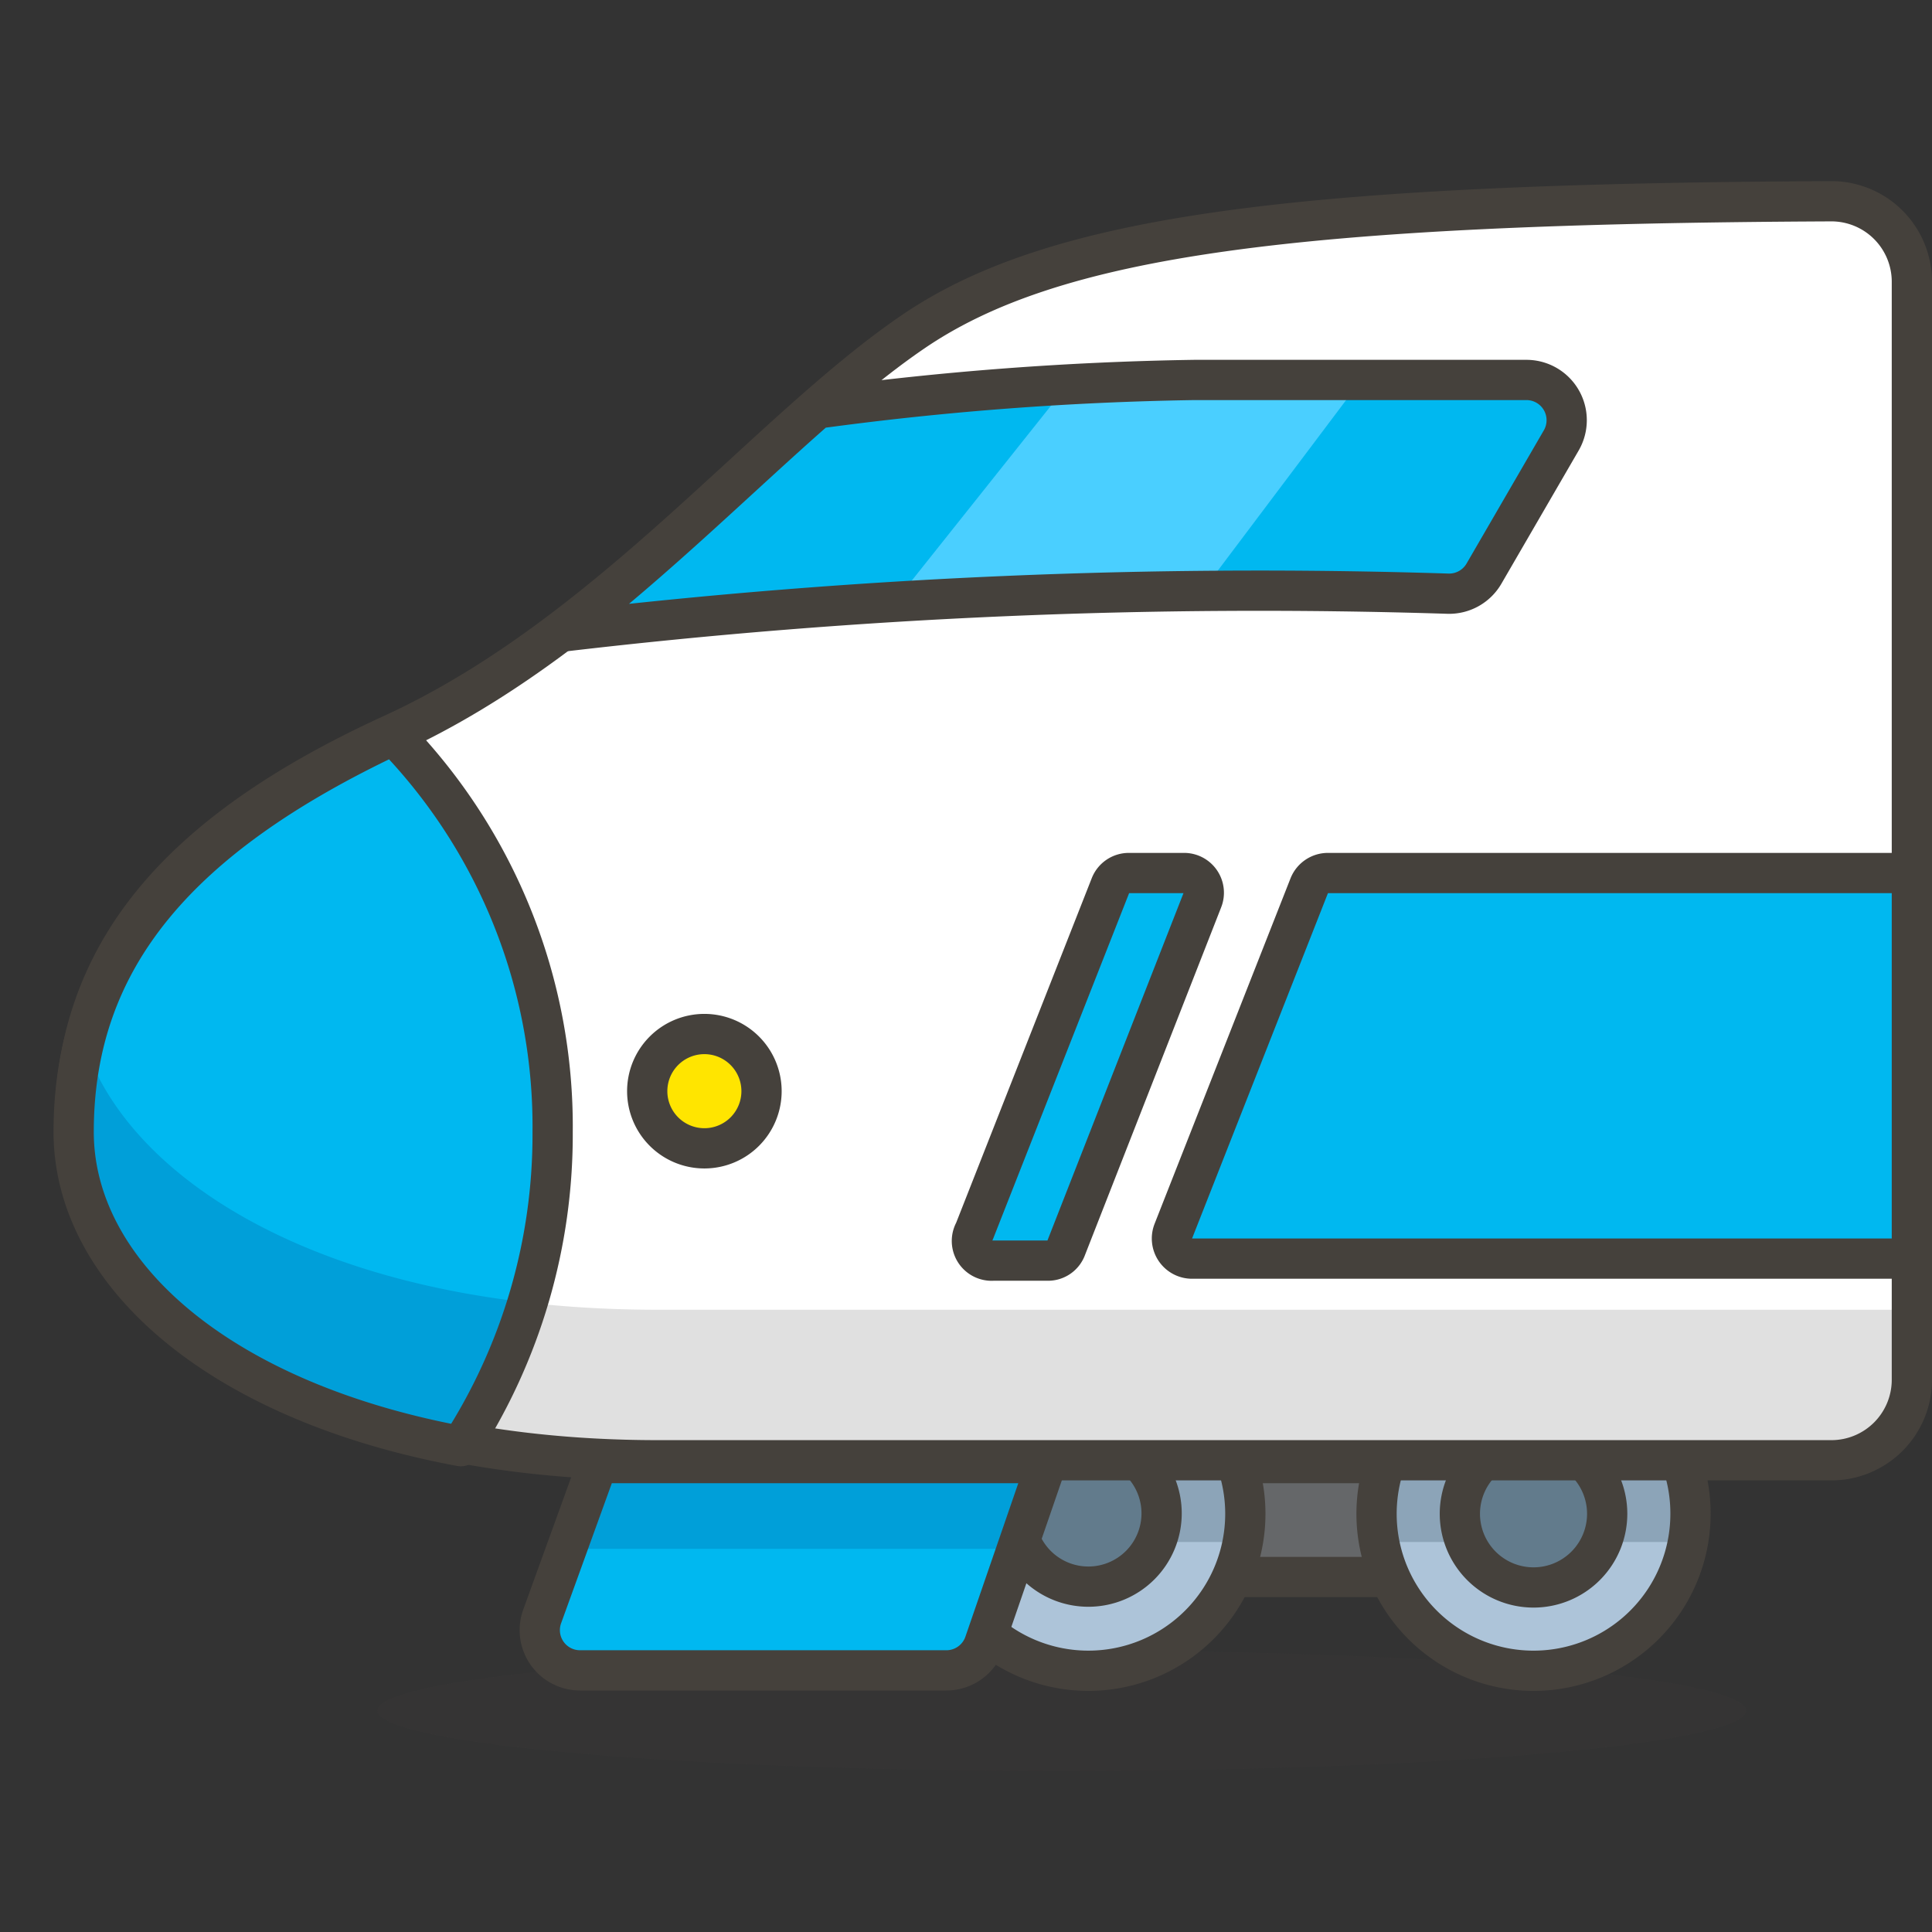 <svg xmlns="http://www.w3.org/2000/svg" width="1em" height="1em" viewBox="0 0 48 48"><rect x="0" y="0" width="48" height="48" fill="#333333" stroke="none"/><path fill="#45413c" d="M9.38 42.5a17 1.5 0 1 0 34 0a17 1.5 0 1 0-34 0" opacity=".15"/><path fill="#656769" stroke="#45413c" stroke-linecap="round" stroke-linejoin="round" d="M27.79 36.35h9.69v2.83h-9.69z"/><path fill="#adc4d9" d="M42 37.6a3.9 3.9 0 1 1-3.9-3.89A3.89 3.89 0 0 1 42 37.6"/><path fill="#8ca4b8" d="M38.1 33.71a3.89 3.89 0 0 0-3.89 3.89a4 4 0 0 0 .06.71h7.67a4 4 0 0 0 .06-.71a3.89 3.89 0 0 0-3.9-3.89"/><path fill="#adc4d9" d="M30.94 37.6A3.9 3.9 0 1 1 27 33.71a3.9 3.9 0 0 1 3.94 3.89"/><path fill="#8ca4b8" d="M27 33.71a3.89 3.89 0 0 0-3.89 3.89a4 4 0 0 0 .06.71h7.66a3.3 3.3 0 0 0 .07-.71a3.9 3.9 0 0 0-3.9-3.89"/><path fill="none" stroke="#45413c" stroke-linecap="round" stroke-linejoin="round" d="M42 37.6a3.9 3.9 0 1 1-3.9-3.89A3.89 3.89 0 0 1 42 37.6m-11.06 0A3.9 3.9 0 1 1 27 33.71a3.9 3.9 0 0 1 3.94 3.89"/><path fill="#627b8c" stroke="#45413c" stroke-linecap="round" stroke-linejoin="round" d="M28.86 37.6A1.82 1.82 0 1 1 27 35.78a1.82 1.82 0 0 1 1.86 1.82m11.07 0a1.83 1.83 0 1 1-1.83-1.82a1.83 1.83 0 0 1 1.83 1.82"/><path fill="#fff" d="M47.5 7a2 2 0 0 0-2-2c-13.4.06-19.32.86-22.81 3.24c-3.67 2.5-7.57 7.54-12.94 10s-7.9 5.48-7.9 9.81s5.5 8.23 14.5 8.23H45.5a2 2 0 0 0 2-2Z"/><path fill="#e0e0e0" d="M2.09 25.91a9.3 9.3 0 0 0-.26 2.21c0 4.33 5.5 8.23 14.5 8.23H45.5a2 2 0 0 0 2-2v-1.81H16.33c-7.87 0-13.07-2.98-14.24-6.63"/><path fill="none" stroke="#45413c" stroke-linecap="round" stroke-linejoin="round" d="M47.5 7a2 2 0 0 0-2-2c-13.4.06-19.32.86-22.81 3.24c-3.67 2.5-7.57 7.54-12.94 10s-7.9 5.48-7.9 9.81s5.5 8.23 14.5 8.23H45.5a2 2 0 0 0 2-2Z"/><path fill="#00b8f0" d="M1.83 28.12c0 3.48 3.55 6.68 9.62 7.81a14.27 14.27 0 0 0 2.28-7.81a13.94 13.94 0 0 0-3.93-9.84h-.07c-5.27 2.49-7.9 5.51-7.9 9.84"/><path fill="#009fd9" d="M2.09 25.91a9.3 9.3 0 0 0-.26 2.21c0 3.48 3.55 6.68 9.62 7.81a14 14 0 0 0 1.66-3.57C7.05 31.67 3.1 29 2.09 25.91"/><path fill="none" stroke="#45413c" stroke-linecap="round" stroke-linejoin="round" d="M1.83 28.12c0 3.48 3.55 6.68 9.62 7.81a14.27 14.27 0 0 0 2.28-7.81a13.94 13.94 0 0 0-3.93-9.84h-.07c-5.27 2.49-7.9 5.51-7.9 9.84"/><path fill="#00b8f0" d="M14.41 41.5h9.1a1 1 0 0 0 .95-.68L26 36.35H14.85l-1.38 3.81a1 1 0 0 0 .94 1.34"/><path fill="#009fd9" d="m25.26 38.48l.72-2.13H14.85l-.77 2.13z"/><path fill="none" stroke="#45413c" stroke-linecap="round" stroke-linejoin="round" d="M14.41 41.5h9.1a1 1 0 0 0 .95-.68L26 36.35H14.85l-1.38 3.81a1 1 0 0 0 .94 1.34"/><path fill="#00b8f0" d="M20.3 10.15c-1.93 1.69-4 3.75-6.32 5.54a148 148 0 0 1 22-.94a1 1 0 0 0 .89-.5l1.92-3.31a1 1 0 0 0-.87-1.5h-8.25a78 78 0 0 0-9.37.71"/><path fill="#4acfff" d="M22.25 14.93c2.77-.16 5.39-.22 7.62-.24l3.95-5.25h-4.15c-1 0-2.07 0-3.13.1Z"/><path fill="none" stroke="#45413c" stroke-linecap="round" stroke-linejoin="round" d="M20.3 10.15c-1.93 1.69-4 3.75-6.32 5.54a148 148 0 0 1 22-.94a1 1 0 0 0 .89-.5l1.92-3.31a1 1 0 0 0-.87-1.5h-8.25a78 78 0 0 0-9.37.71"/><path fill="#ffe500" stroke="#45413c" stroke-linecap="round" stroke-linejoin="round" d="M18.92 27.1a1.42 1.42 0 1 1-1.42-1.41a1.42 1.42 0 0 1 1.42 1.41"/><path fill="#00b8f0" stroke="#45413c" stroke-linecap="round" stroke-linejoin="round" d="M29.6 31.27h17.9v-9.58H33a.5.5 0 0 0-.47.31l-3.38 8.59a.5.5 0 0 0 .45.68m-5.39-.68L27.59 22a.49.49 0 0 1 .46-.31h1.36a.49.49 0 0 1 .46.68L26.49 31a.48.48 0 0 1-.46.32h-1.36a.49.49 0 0 1-.46-.73"/></svg>
